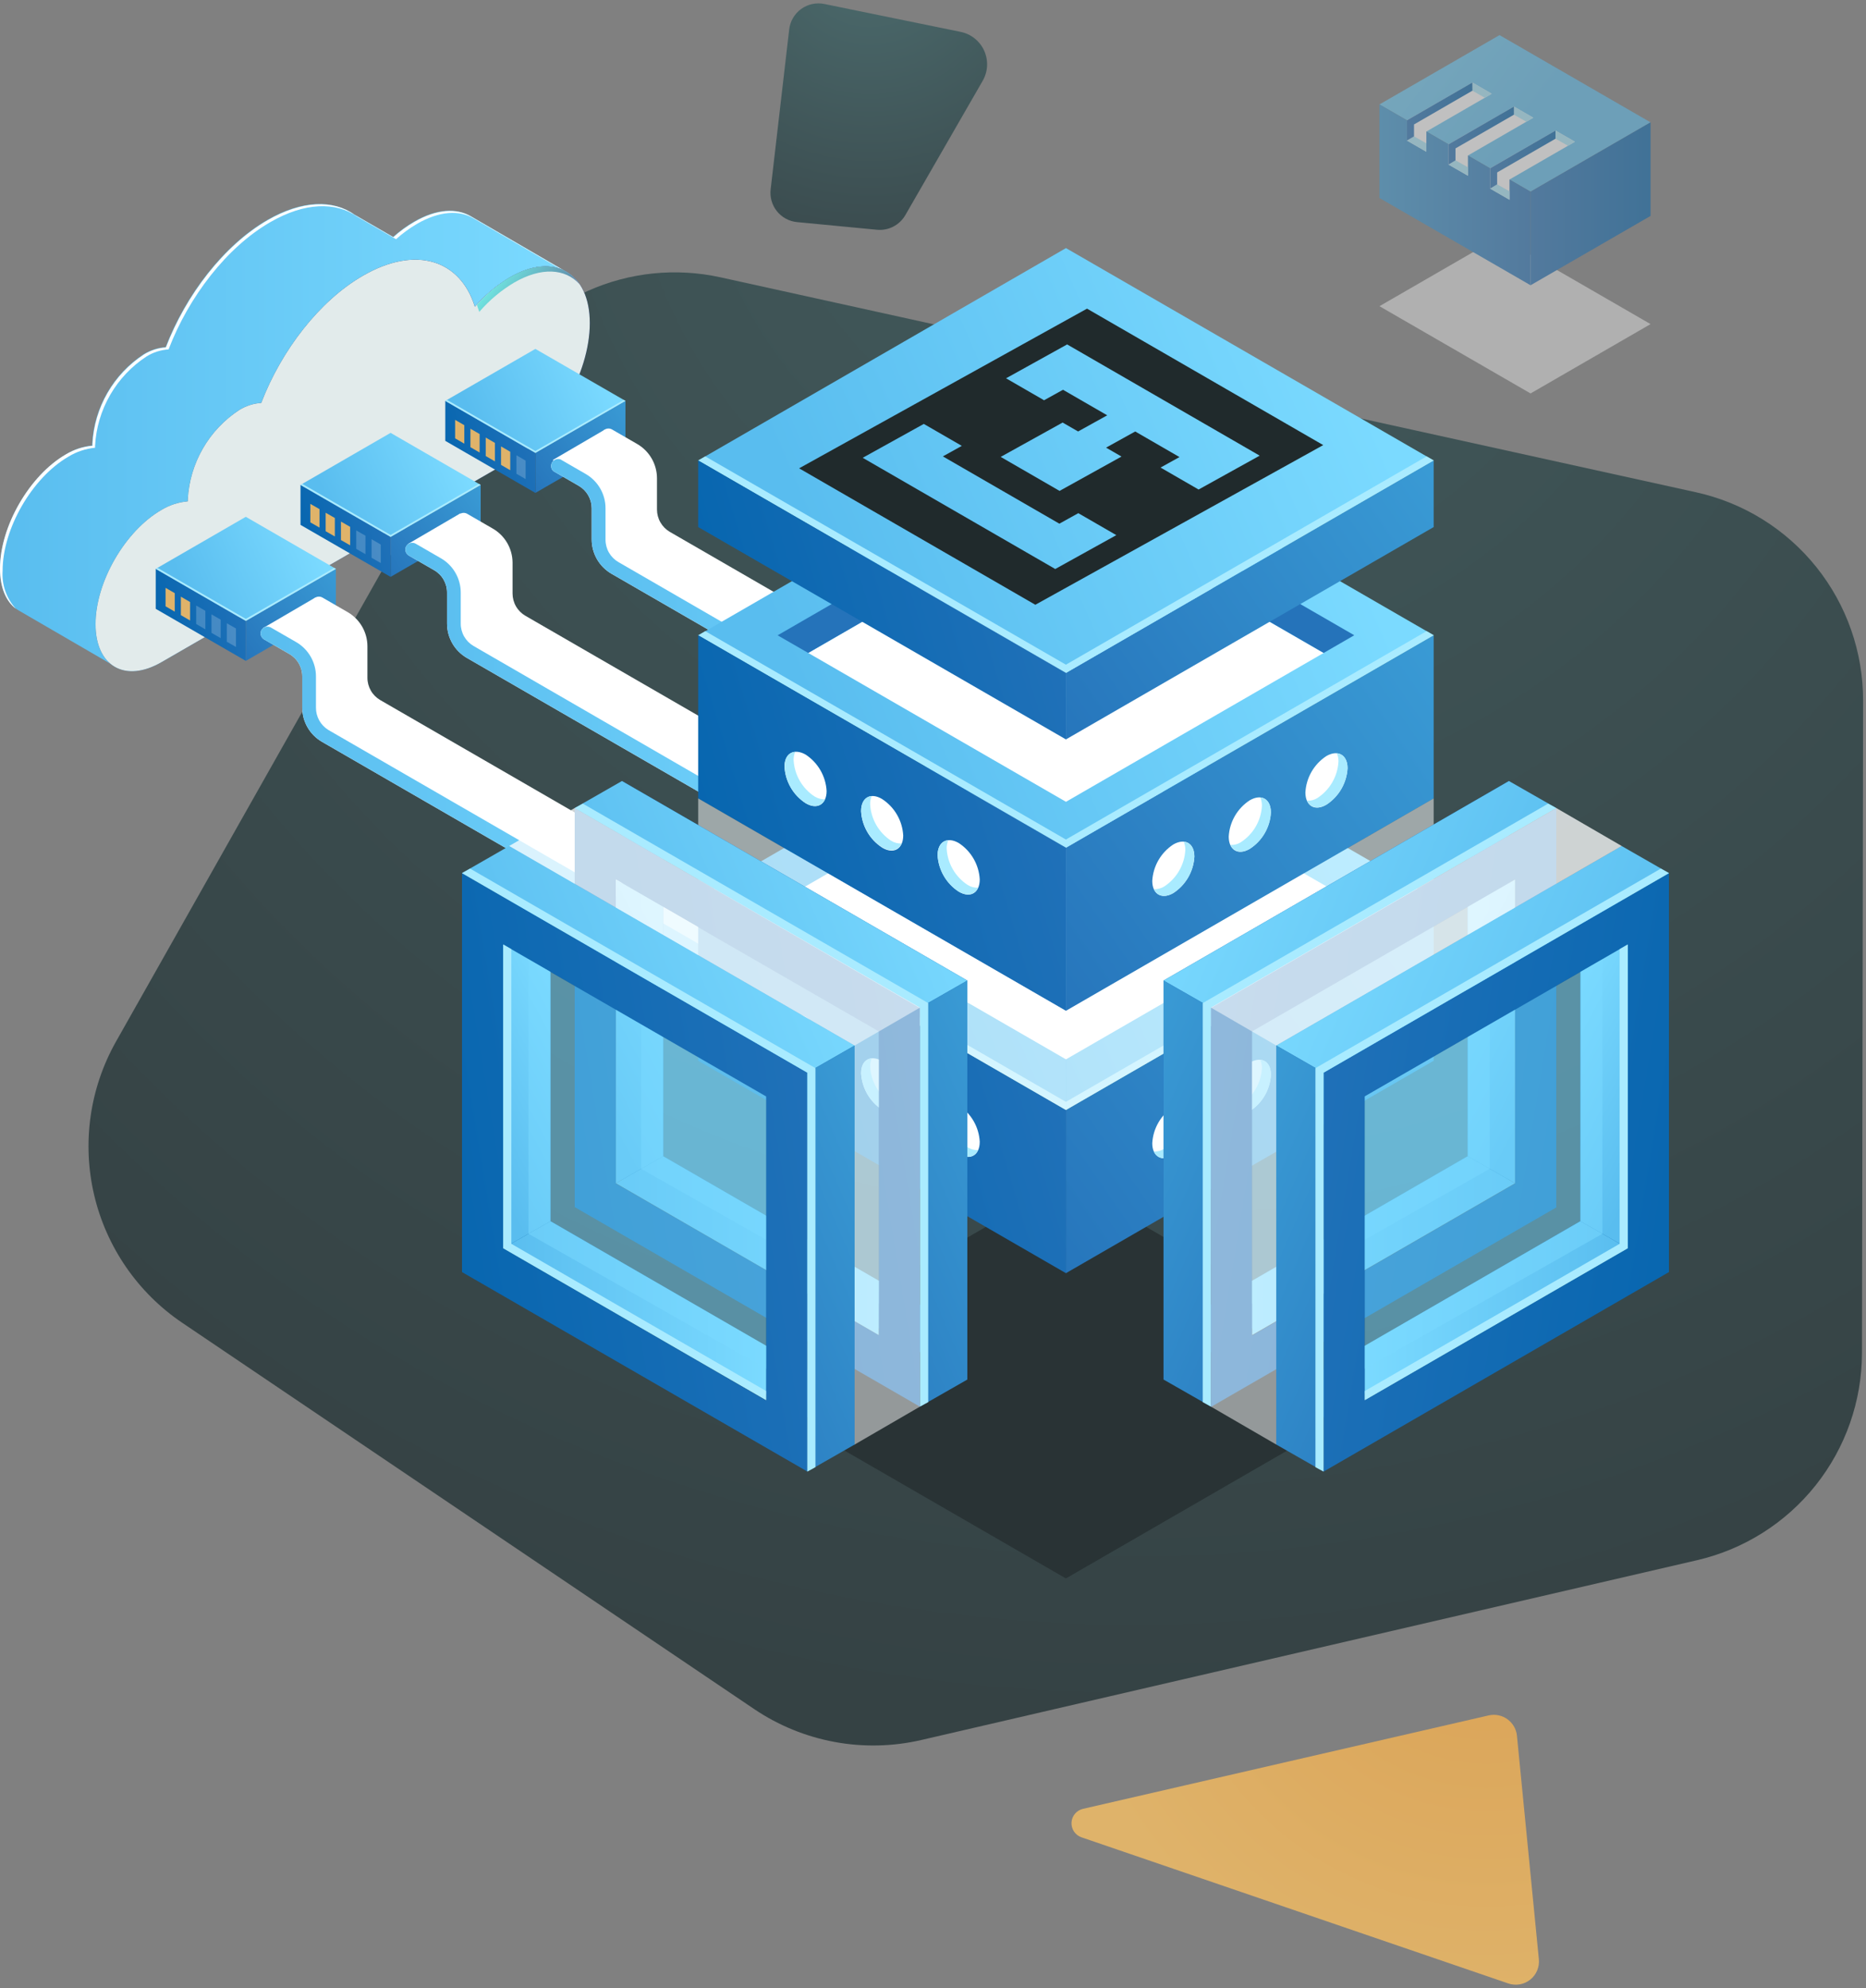 <svg width="539" height="574" viewBox="0 0 539 574" fill="none" xmlns="http://www.w3.org/2000/svg">
<rect x="0" y="0" width="539" height="574" fill="#808080" stroke="none"/>
<g clip-path="url(#clip0_7_267)">
<path d="M141.359 109.854L33.484 300.74C25.904 314.194 23.662 330.007 27.206 345.037C30.749 360.067 39.818 373.214 52.609 381.865L217.86 493.411C224.859 498.129 232.755 501.357 241.056 502.892C249.357 504.427 257.885 504.237 266.109 502.335L490.235 450.415C503.748 447.281 515.804 439.671 524.445 428.821C533.086 417.97 537.805 404.517 537.835 390.646L538.16 202.275C538.187 188.248 533.417 174.634 524.641 163.692C515.864 152.75 503.609 145.139 489.911 142.121L208.105 80.061C195.256 77.237 181.84 78.607 169.827 83.969C157.814 89.331 147.837 98.404 141.359 109.854Z" fill="url(#paint0_radial_7_267)"/>
<path d="M312.898 522.19L430.062 495.216C430.986 495.014 431.943 495.01 432.869 495.203C433.795 495.397 434.67 495.784 435.436 496.339C436.202 496.895 436.842 497.606 437.314 498.426C437.786 499.246 438.079 500.156 438.174 501.098L444.502 565.612C444.614 566.729 444.444 567.857 444.006 568.892C443.568 569.926 442.877 570.834 441.996 571.531C441.115 572.228 440.073 572.692 438.965 572.88C437.858 573.069 436.721 572.975 435.659 572.609L312.391 530.424C311.505 530.12 310.744 529.533 310.223 528.755C309.703 527.976 309.452 527.049 309.51 526.114C309.568 525.179 309.93 524.289 310.542 523.581C311.154 522.872 311.981 522.383 312.898 522.19Z" fill="url(#paint1_radial_7_267)"/>
<path d="M261.505 62.112L283.814 23.396C284.584 22.084 285.029 20.607 285.113 19.088C285.197 17.569 284.916 16.052 284.295 14.663C283.674 13.274 282.731 12.054 281.543 11.104C280.355 10.153 278.957 9.5 277.466 9.199L238.101 1.147C236.946 0.912 235.755 0.919 234.603 1.169C233.451 1.419 232.364 1.905 231.41 2.597C230.457 3.29 229.658 4.173 229.064 5.191C228.47 6.208 228.094 7.339 227.96 8.509L222.606 54.649C222.471 55.774 222.562 56.914 222.874 58.004C223.187 59.093 223.714 60.108 224.424 60.991C225.135 61.873 226.014 62.605 227.012 63.142C228.009 63.679 229.104 64.012 230.232 64.12L253.332 66.331C254.955 66.484 256.588 66.168 258.037 65.42C259.485 64.672 260.689 63.524 261.505 62.112Z" fill="url(#paint2_radial_7_267)"/>
<path d="M163.932 78.662L136.026 62.437C131.848 59.963 126.047 60.267 119.638 63.978C117.461 65.235 115.422 66.717 113.554 68.4L102.318 61.91C96.234 57.57 87.189 57.752 77.231 63.492C64.636 70.773 53.664 85.071 47.843 100.221C45.6 100.371 43.428 101.067 41.516 102.249C37.184 105.074 33.578 108.88 30.992 113.359C28.406 117.837 26.911 122.862 26.629 128.026C26.629 128.229 26.629 128.432 26.629 128.614C23.94 128.882 21.347 129.756 19.044 131.17C8.518 137.234 -5.72205e-06 151.999 -5.72205e-06 164.127C-5.72205e-06 170.211 2.028 174.389 5.496 176.295L33.058 192.297L39.143 163.336L119.659 117.034C129.941 111.092 138.642 98.314 141.562 85.801L163.932 78.662Z" fill="url(#paint3_linear_7_267)"/>
<path d="M0.75 164.796C0.75 152.627 9.289 137.883 19.794 131.819C22.124 130.4 24.745 129.526 27.461 129.263C27.451 129.067 27.451 128.871 27.461 128.675C27.742 123.511 29.237 118.486 31.823 114.007C34.41 109.529 38.015 105.723 42.347 102.898C44.262 101.706 46.444 101.009 48.695 100.87C54.495 85.72 65.468 71.401 78.062 64.141C88.02 58.381 96.964 58.198 103.15 62.538L114.406 69.049C116.279 67.366 118.317 65.878 120.49 64.607C126.899 60.916 132.659 60.551 136.857 63.086L163.77 78.743H164.014L136.107 62.518C131.929 60.044 126.128 60.348 119.72 64.059C117.542 65.316 115.503 66.798 113.635 68.481L102.399 61.991C96.315 57.651 87.27 57.833 77.312 63.573C64.717 70.853 53.745 85.152 47.924 100.302C45.681 100.452 43.509 101.148 41.597 102.33C37.265 105.155 33.66 108.961 31.073 113.44C28.487 117.918 26.992 122.943 26.71 128.107C26.71 128.31 26.71 128.513 26.71 128.695C24 128.926 21.378 129.773 19.044 131.17C8.518 137.234 -5.72205e-06 151.998 -5.72205e-06 164.126C-5.72205e-06 169.602 1.744 173.577 4.604 175.768C3.249 174.297 2.209 172.565 1.546 170.679C0.884 168.792 0.613 166.79 0.75 164.796Z" fill="white"/>
<path d="M147.302 80.061C143.484 82.326 140.06 85.196 137.161 88.559C132.943 74.991 120.085 70.793 104.854 79.595C92.259 86.855 81.287 101.154 75.466 116.324C73.223 116.475 71.051 117.171 69.138 118.352C64.806 121.177 61.201 124.983 58.615 129.462C56.029 133.94 54.534 138.965 54.252 144.129C54.252 144.352 54.252 144.535 54.252 144.738C51.562 144.976 48.962 145.822 46.647 147.212C36.121 153.296 27.603 168.041 27.603 180.189C27.603 192.337 36.121 197.246 46.647 191.161L147.302 133.076C159.978 125.755 170.362 107.948 170.362 93.284C170.362 78.621 159.978 72.699 147.302 80.061Z" fill="url(#paint4_linear_7_267)"/>
<path style="mix-blend-mode:lighten" opacity="0.7" d="M147.302 80.061C143.484 82.326 140.06 85.196 137.161 88.559C132.943 74.991 120.085 70.793 104.854 79.595C92.259 86.855 81.287 101.154 75.466 116.324C73.223 116.475 71.051 117.171 69.138 118.352C64.806 121.177 61.201 124.983 58.615 129.462C56.029 133.94 54.534 138.965 54.252 144.129C54.252 144.352 54.252 144.535 54.252 144.738C51.562 144.976 48.962 145.822 46.647 147.212C36.121 153.296 27.603 168.041 27.603 180.189C27.603 192.337 36.121 197.246 46.647 191.161L147.302 133.076C159.978 125.755 170.362 107.948 170.362 93.284C170.362 78.621 159.978 72.699 147.302 80.061Z" fill="url(#paint5_linear_7_267)"/>
<path d="M147.302 80.061C143.484 82.326 140.06 85.196 137.161 88.559C132.943 74.991 120.085 70.793 104.854 79.595C92.259 86.855 81.287 101.154 75.466 116.324C73.223 116.475 71.051 117.171 69.138 118.352C64.806 121.177 61.201 124.983 58.615 129.462C56.029 133.94 54.534 138.965 54.252 144.129C54.252 144.352 54.252 144.535 54.252 144.738C51.562 144.976 48.962 145.822 46.647 147.212C36.121 153.296 27.603 168.041 27.603 180.189C27.603 192.337 36.121 197.246 46.647 191.161L147.302 133.076C159.978 125.755 170.362 107.948 170.362 93.284C170.362 78.621 159.978 72.699 147.302 80.061Z" fill="#E2EBEB"/>
<path style="mix-blend-mode:lighten" opacity="0.7" d="M138.439 90.04C141.337 86.677 144.762 83.807 148.58 81.542C156.368 77.06 163.243 77.486 167.38 82.028C163.446 76.208 155.962 75.052 147.363 80C143.772 82.153 140.536 84.848 137.77 87.991C137.912 88.66 138.216 89.33 138.439 90.04Z" fill="url(#paint6_linear_7_267)"/>
<path d="M71.004 190.796L97.025 175.768V164.228L71.004 179.256V190.796Z" fill="url(#paint7_linear_7_267)"/>
<path d="M71.004 179.256L97.025 164.228L71.004 149.2L44.984 164.228L71.004 179.256Z" fill="url(#paint8_linear_7_267)"/>
<path d="M44.984 175.768L71.004 190.796V179.256L44.984 164.228V175.768Z" fill="url(#paint9_linear_7_267)"/>
<path d="M71.004 178.668L96.538 163.944L97.025 164.228L71.004 179.256L44.984 164.228L45.491 163.944L71.004 178.668Z" fill="#A9EBFF"/>
<path d="M76.014 181.305L91.123 172.482L103.839 182.663L104.914 191.465V199.476L223.64 269.487L236.214 276.91L234.288 282.649L225.567 286.117L154.319 248.394L123.756 229.249L97.025 214.424L89.541 208.684L89.075 196.475L88.101 189.072L76.014 181.305Z" fill="white"/>
<path d="M224.918 288.125C228.75 288.114 232.422 286.588 235.131 283.878C237.841 281.168 239.368 277.497 239.378 273.665V233.103C239.378 232.565 239.165 232.049 238.784 231.668C238.404 231.288 237.888 231.074 237.35 231.074C236.812 231.074 236.296 231.288 235.916 231.668C235.536 232.049 235.322 232.565 235.322 233.103V273.665C235.32 275.508 234.833 277.318 233.91 278.913C232.987 280.509 231.661 281.833 230.064 282.754C228.467 283.674 226.656 284.159 224.813 284.158C222.97 284.158 221.16 283.672 219.564 282.751L94.875 210.753C93.768 210.081 92.854 209.133 92.221 208.003C91.588 206.873 91.259 205.599 91.265 204.303V195.258C91.26 193.257 90.731 191.293 89.731 189.56C88.732 187.828 87.296 186.387 85.566 185.381L78.204 181.142C77.749 180.901 77.218 180.842 76.721 180.978C76.224 181.114 75.797 181.433 75.527 181.872C75.278 182.328 75.213 182.861 75.345 183.363C75.477 183.864 75.796 184.296 76.237 184.57L83.579 188.809C84.714 189.459 85.657 190.399 86.312 191.531C86.968 192.664 87.312 193.949 87.31 195.258V204.303C87.311 206.302 87.838 208.265 88.838 209.996C89.839 211.726 91.277 213.162 93.009 214.16L217.698 286.178C219.892 287.449 222.382 288.12 224.918 288.125Z" fill="white"/>
<path d="M90.393 173.212C90.663 172.768 91.094 172.445 91.596 172.309C92.098 172.173 92.633 172.235 93.091 172.482L100.432 176.721C102.161 177.722 103.598 179.159 104.598 180.888C105.598 182.618 106.127 184.58 106.131 186.578V195.664C106.13 196.97 106.472 198.253 107.123 199.385C107.775 200.517 108.713 201.458 109.843 202.113L237.289 275.734C238.611 276.485 240.076 276.948 241.589 277.092C241.447 278.411 241.589 279.729 241.386 281.047C239.24 280.881 237.159 280.229 235.302 279.141L107.875 205.5C106.152 204.498 104.72 203.063 103.72 201.338C102.721 199.613 102.189 197.657 102.176 195.664V186.578C102.175 185.275 101.831 183.996 101.179 182.867C100.528 181.739 99.592 180.802 98.465 180.149L91.103 175.89C90.667 175.616 90.352 175.188 90.22 174.691C90.088 174.194 90.15 173.666 90.393 173.212Z" fill="white"/>
<path d="M230.617 286.929L236.701 279.425L237.553 270.542V249.023V241.033L253.271 243.71V236.388C253.271 235.85 253.484 235.334 253.865 234.954C254.245 234.574 254.761 234.36 255.299 234.36C255.837 234.36 256.353 234.574 256.733 234.954C257.113 235.334 257.327 235.85 257.327 236.388V266.648C257.339 269.188 256.675 271.686 255.402 273.885C254.13 276.084 252.295 277.905 250.087 279.161C249.286 279.624 248.444 280.011 247.572 280.317L230.617 286.929Z" fill="url(#paint10_linear_7_267)"/>
<path d="M224.918 288.125C228.75 288.114 232.422 286.588 235.131 283.878C237.841 281.168 239.368 277.497 239.378 273.665V233.103C239.378 232.565 239.165 232.049 238.784 231.668C238.404 231.288 237.888 231.074 237.35 231.074C236.812 231.074 236.296 231.288 235.916 231.668C235.536 232.049 235.322 232.565 235.322 233.103V273.665C235.32 275.508 234.833 277.318 233.91 278.913C232.987 280.509 231.661 281.833 230.064 282.754C228.467 283.674 226.656 284.159 224.813 284.158C222.97 284.158 221.16 283.672 219.564 282.751L94.875 210.753C93.768 210.081 92.854 209.133 92.221 208.003C91.588 206.873 91.259 205.599 91.265 204.303V195.258C91.26 193.257 90.731 191.293 89.731 189.56C88.732 187.828 87.296 186.387 85.566 185.381L78.204 181.142C77.749 180.901 77.218 180.842 76.721 180.978C76.224 181.114 75.797 181.433 75.527 181.872C75.278 182.328 75.213 182.861 75.345 183.363C75.477 183.864 75.796 184.296 76.237 184.57L83.579 188.809C84.714 189.459 85.657 190.399 86.312 191.531C86.968 192.664 87.312 193.949 87.31 195.258V204.303C87.311 206.302 87.838 208.265 88.838 209.996C89.839 211.726 91.277 213.162 93.009 214.16L217.698 286.178C219.892 287.449 222.382 288.12 224.918 288.125Z" fill="url(#paint11_linear_7_267)"/>
<path opacity="0.2" d="M65.508 185.259L68.165 186.781V181.447L65.508 179.926V185.259Z" fill="white"/>
<path opacity="0.2" d="M61.087 182.704L63.744 184.225V178.891L61.087 177.37V182.704Z" fill="white"/>
<path opacity="0.2" d="M56.666 180.149L59.322 181.69V176.336L56.666 174.815V180.149Z" fill="white"/>
<path d="M52.244 177.593L54.901 179.134V173.801L52.244 172.259V177.593Z" fill="#DFB36A"/>
<path d="M47.823 175.038L50.48 176.579V171.245L47.823 169.704V175.038Z" fill="#DFB36A"/>
<path d="M112.824 166.54L138.845 151.532V139.992L112.824 155V166.54Z" fill="url(#paint12_linear_7_267)"/>
<path d="M112.824 155L138.845 139.992L112.824 124.964L86.803 139.992L112.824 155Z" fill="url(#paint13_linear_7_267)"/>
<path d="M86.803 151.532L112.824 166.54V155L86.803 139.992V151.532Z" fill="url(#paint14_linear_7_267)"/>
<path d="M112.824 154.432L138.358 139.688L138.845 139.992L112.824 155L86.803 139.992L87.31 139.688L112.824 154.432Z" fill="#A9EBFF"/>
<path d="M117.833 157.048L132.943 148.226L145.659 158.427L146.734 167.209V175.22L265.46 245.231L278.034 252.654L276.107 258.393L267.386 261.861L255.299 258.292L224.735 239.146L138.845 190.188L131.361 184.448L130.894 172.239L129.921 164.816L117.833 157.048Z" fill="white"/>
<path d="M266.737 263.889C270.569 263.879 274.241 262.352 276.951 259.642C279.66 256.933 281.187 253.261 281.198 249.429V208.867C281.198 208.329 280.984 207.813 280.604 207.433C280.224 207.052 279.708 206.839 279.17 206.839C278.632 206.839 278.116 207.052 277.736 207.433C277.355 207.813 277.142 208.329 277.142 208.867V249.429C277.14 251.272 276.653 253.082 275.73 254.677C274.807 256.273 273.48 257.597 271.884 258.518C270.287 259.439 268.476 259.923 266.633 259.922C264.79 259.922 262.979 259.436 261.383 258.515L136.796 186.497C135.666 185.842 134.728 184.901 134.077 183.769C133.425 182.637 133.083 181.353 133.085 180.047V171.022C133.073 169.028 132.541 167.072 131.541 165.347C130.542 163.622 129.109 162.188 127.386 161.186L120.044 156.947C119.587 156.7 119.052 156.638 118.549 156.773C118.047 156.909 117.617 157.233 117.347 157.677C117.097 158.132 117.032 158.665 117.164 159.167C117.296 159.669 117.616 160.101 118.056 160.375L125.398 164.613C126.534 165.264 127.477 166.203 128.132 167.336C128.787 168.468 129.132 169.754 129.13 171.063V180.047C129.135 182.048 129.664 184.012 130.664 185.745C131.663 187.478 133.099 188.919 134.829 189.924L259.598 261.942C261.769 263.2 264.229 263.871 266.737 263.889Z" fill="white"/>
<path d="M132.213 149.017C132.486 148.576 132.918 148.257 133.42 148.125C133.922 147.993 134.455 148.058 134.91 148.307L142.252 152.546C143.991 153.529 145.442 154.95 146.46 156.669C147.478 158.388 148.027 160.344 148.052 162.342V171.326C148.051 172.632 148.393 173.916 149.044 175.048C149.696 176.18 150.634 177.121 151.764 177.776L279.292 251.416C280.608 252.183 282.075 252.654 283.591 252.796C283.449 254.094 283.49 255.432 283.388 256.852C281.245 256.668 279.168 256.018 277.304 254.945L149.695 181.244C147.957 180.238 146.515 178.791 145.514 177.05C144.514 175.309 143.99 173.335 143.996 171.326V162.342C143.994 161.036 143.65 159.754 142.999 158.623C142.348 157.492 141.412 156.55 140.285 155.892L132.943 151.654C132.514 151.385 132.201 150.965 132.066 150.477C131.931 149.989 131.983 149.468 132.213 149.017Z" fill="white"/>
<path d="M272.437 262.713L278.521 255.209L279.373 246.326V224.787V216.675L295.091 219.352V212.051C295.023 211.754 295.023 211.445 295.091 211.148C295.159 210.851 295.293 210.574 295.483 210.335C295.672 210.097 295.914 209.905 296.188 209.773C296.463 209.641 296.763 209.572 297.068 209.572C297.373 209.572 297.673 209.641 297.948 209.773C298.222 209.905 298.463 210.097 298.653 210.335C298.843 210.574 298.977 210.851 299.045 211.148C299.113 211.445 299.113 211.754 299.045 212.051V242.31C299.055 244.85 298.39 247.348 297.118 249.546C295.846 251.745 294.012 253.566 291.805 254.824C291.005 255.287 290.163 255.674 289.29 255.98L272.437 262.713Z" fill="url(#paint15_linear_7_267)"/>
<path d="M266.737 263.889C270.569 263.879 274.241 262.352 276.951 259.642C279.66 256.933 281.187 253.261 281.198 249.429V208.867C281.198 208.329 280.984 207.813 280.604 207.433C280.224 207.052 279.708 206.839 279.17 206.839C278.632 206.839 278.116 207.052 277.736 207.433C277.355 207.813 277.142 208.329 277.142 208.867V249.429C277.14 251.272 276.653 253.082 275.73 254.677C274.807 256.273 273.48 257.597 271.884 258.518C270.287 259.439 268.476 259.923 266.633 259.922C264.79 259.922 262.979 259.436 261.383 258.515L136.796 186.497C135.666 185.842 134.728 184.901 134.077 183.769C133.425 182.637 133.083 181.353 133.085 180.047V171.022C133.073 169.028 132.541 167.072 131.541 165.347C130.542 163.622 129.109 162.188 127.386 161.186L120.044 156.947C119.587 156.7 119.052 156.638 118.549 156.773C118.047 156.909 117.617 157.233 117.347 157.677C117.097 158.132 117.032 158.665 117.164 159.167C117.296 159.669 117.616 160.101 118.056 160.375L125.398 164.613C126.534 165.264 127.477 166.203 128.132 167.336C128.787 168.468 129.132 169.754 129.13 171.063V180.047C129.135 182.048 129.664 184.012 130.664 185.745C131.663 187.478 133.099 188.919 134.829 189.924L259.598 261.942C261.769 263.2 264.229 263.871 266.737 263.889Z" fill="url(#paint16_linear_7_267)"/>
<path opacity="0.2" d="M107.328 161.024L109.985 162.545V157.211L107.328 155.669V161.024Z" fill="white"/>
<path opacity="0.2" d="M102.906 158.468L105.563 159.989V154.655L102.906 153.134V158.468Z" fill="white"/>
<path d="M98.485 155.913L101.142 157.434V152.1L98.485 150.579V155.913Z" fill="#DFB36A"/>
<path d="M94.064 153.357L96.721 154.878V149.544L94.064 148.023V153.357Z" fill="#DFB36A"/>
<path d="M89.643 150.802L92.299 152.323V146.989L89.643 145.468V150.802Z" fill="#DFB36A"/>
<path d="M154.644 142.304L180.664 127.276V115.736L154.644 130.764V142.304Z" fill="url(#paint17_linear_7_267)"/>
<path d="M154.644 130.764L180.664 115.736L154.644 100.728L128.623 115.736L154.644 130.764Z" fill="url(#paint18_linear_7_267)"/>
<path d="M128.623 127.276L154.644 142.304V130.764L128.623 115.736V127.276Z" fill="url(#paint19_linear_7_267)"/>
<path d="M154.644 130.196L180.178 115.452L180.664 115.736L154.644 130.764L128.623 115.736L129.13 115.452L154.644 130.196Z" fill="#A9EBFF"/>
<path d="M159.653 132.813L174.763 123.99L187.479 134.192L188.554 142.973V150.984L307.28 220.995L319.854 228.418L317.927 234.157L309.206 237.625L297.119 234.036L266.555 214.91L180.664 165.932L173.181 160.192L172.714 148.003L171.761 140.58L159.653 132.813Z" fill="white"/>
<path d="M308.557 239.653C312.389 239.632 316.058 238.099 318.766 235.387C321.474 232.676 323.002 229.005 323.018 225.173V184.61C323.018 184.073 322.804 183.557 322.424 183.176C322.043 182.796 321.527 182.582 320.99 182.582C320.452 182.582 319.936 182.796 319.555 183.176C319.175 183.557 318.961 184.073 318.961 184.61V225.173C318.963 227.018 318.478 228.83 317.557 230.428C316.636 232.027 315.309 233.354 313.712 234.277C312.115 235.2 310.303 235.686 308.458 235.686C306.613 235.687 304.801 235.201 303.203 234.279L178.616 162.261C177.486 161.606 176.548 160.665 175.897 159.533C175.245 158.401 174.903 157.117 174.905 155.811V146.766C174.911 144.758 174.387 142.783 173.386 141.042C172.386 139.301 170.944 137.854 169.206 136.848L161.864 132.61C161.424 132.462 160.948 132.469 160.513 132.63C160.078 132.791 159.711 133.096 159.474 133.495C159.237 133.893 159.144 134.361 159.209 134.82C159.275 135.279 159.496 135.701 159.836 136.017L167.177 140.256C168.309 140.911 169.248 141.851 169.903 142.983C170.558 144.114 170.905 145.398 170.909 146.705V155.75C170.914 157.751 171.443 159.715 172.443 161.448C173.443 163.181 174.879 164.622 176.608 165.627L301.297 237.625C303.493 238.937 305.999 239.637 308.557 239.653Z" fill="white"/>
<path d="M174.033 124.68C174.303 124.235 174.733 123.912 175.235 123.776C175.737 123.64 176.272 123.702 176.73 123.95L184.072 128.188C185.801 129.194 187.237 130.635 188.237 132.368C189.237 134.1 189.766 136.065 189.771 138.065V147.111C189.775 148.418 190.122 149.701 190.777 150.833C191.432 151.964 192.371 152.905 193.502 153.56L321.01 227.201C322.326 227.968 323.793 228.438 325.31 228.58C325.168 229.878 325.31 231.217 325.107 232.636C322.964 232.453 320.887 231.802 319.022 230.73L191.515 157.008C189.786 156.007 188.349 154.57 187.349 152.841C186.349 151.111 185.82 149.149 185.816 147.151V138.106C185.818 136.8 185.475 135.516 184.824 134.384C184.172 133.252 183.235 132.311 182.104 131.657L174.763 127.418C174.308 127.147 173.977 126.709 173.84 126.197C173.704 125.686 173.773 125.141 174.033 124.68Z" fill="white"/>
<path d="M314.358 238.457L320.442 230.953L321.294 222.07V200.551V192.439L337.012 195.116V187.896C337.114 187.448 337.365 187.048 337.724 186.761C338.084 186.475 338.529 186.318 338.989 186.318C339.449 186.318 339.895 186.475 340.254 186.761C340.613 187.048 340.864 187.448 340.966 187.896V218.155C340.991 220.698 340.332 223.201 339.058 225.403C337.785 227.604 335.943 229.423 333.726 230.669C332.926 231.132 332.084 231.519 331.211 231.825L314.358 238.457Z" fill="url(#paint20_linear_7_267)"/>
<path d="M308.557 239.653C312.389 239.632 316.058 238.099 318.766 235.387C321.474 232.676 323.002 229.005 323.018 225.173V184.61C323.018 184.073 322.804 183.557 322.424 183.176C322.043 182.796 321.527 182.582 320.99 182.582C320.452 182.582 319.936 182.796 319.555 183.176C319.175 183.557 318.961 184.073 318.961 184.61V225.173C318.963 227.018 318.478 228.83 317.557 230.428C316.636 232.027 315.309 233.354 313.712 234.277C312.115 235.2 310.303 235.686 308.458 235.686C306.613 235.687 304.801 235.201 303.203 234.279L178.616 162.261C177.486 161.606 176.548 160.665 175.897 159.533C175.245 158.401 174.903 157.117 174.905 155.811V146.766C174.911 144.758 174.387 142.783 173.386 141.042C172.386 139.301 170.944 137.854 169.206 136.848L161.864 132.61C161.424 132.462 160.948 132.469 160.513 132.63C160.078 132.791 159.711 133.096 159.474 133.495C159.237 133.893 159.144 134.361 159.209 134.82C159.275 135.279 159.496 135.701 159.836 136.017L167.177 140.256C168.309 140.911 169.248 141.851 169.903 142.983C170.558 144.114 170.905 145.398 170.909 146.705V155.75C170.914 157.751 171.443 159.715 172.443 161.448C173.443 163.181 174.879 164.622 176.608 165.627L301.297 237.625C303.493 238.937 305.999 239.637 308.557 239.653Z" fill="url(#paint21_linear_7_267)"/>
<path opacity="0.2" d="M149.168 136.767L151.825 138.309V132.975L149.168 131.433V136.767Z" fill="white"/>
<path d="M144.726 134.212L147.383 135.753V130.419L144.726 128.878V134.212Z" fill="#DFB36A"/>
<path d="M140.305 131.657L142.962 133.198V127.864L140.305 126.323V131.657Z" fill="#DFB36A"/>
<path d="M135.884 129.101L138.54 130.642V125.308L135.884 123.767V129.101Z" fill="#DFB36A"/>
<path d="M131.462 126.546L134.119 128.087V122.753L131.462 121.212V126.546Z" fill="#DFB36A"/>
<path d="M307.888 455.688L407.367 398.252L307.908 340.836L208.429 398.272L307.888 455.688Z" fill="#293335"/>
<path d="M307.888 367.567L414.12 306.236V259.144L307.888 320.474V367.567Z" fill="url(#paint22_linear_7_267)"/>
<path d="M307.888 320.454L414.121 259.144L307.908 197.814L201.676 259.144L307.888 320.454Z" fill="url(#paint23_linear_7_267)"/>
<path d="M307.908 305.831L388.769 259.144L307.908 212.457L227.027 259.144L307.908 305.831Z" fill="white"/>
<path d="M201.676 306.236L307.908 367.567V320.474L201.676 259.144V306.236Z" fill="url(#paint24_linear_7_267)"/>
<path d="M307.888 291.837L414.12 230.507V183.394L307.888 244.724V291.837Z" fill="url(#paint25_linear_7_267)"/>
<path d="M307.888 244.724L414.121 183.394L307.908 122.084L201.676 183.414L307.888 244.724Z" fill="url(#paint26_linear_7_267)"/>
<path d="M307.888 242.371L412.072 182.217L414.121 183.394L307.888 244.724L201.676 183.414L203.724 182.217L307.888 242.371Z" fill="#A9EBFF"/>
<path d="M307.888 318.101L412.072 257.967L414.121 259.144L307.888 320.453L201.676 259.144L203.724 257.967L307.888 318.101Z" fill="#A9EBFF"/>
<path d="M307.908 145.529L382.34 188.504L307.908 231.48L233.456 188.504L307.908 145.529Z" fill="white"/>
<path d="M307.908 145.529L233.456 188.505L224.614 183.414L307.908 135.327L391.183 183.394L382.34 188.505L307.908 145.529Z" fill="#2573BA"/>
<path d="M201.676 230.507L307.908 291.837V244.724L201.676 183.394V230.507Z" fill="url(#paint27_linear_7_267)"/>
<path d="M270.834 246.874C270.952 248.982 271.564 251.034 272.621 252.862C273.678 254.691 275.15 256.245 276.919 257.399C280.285 259.428 283.003 257.765 283.003 253.891C282.888 251.781 282.278 249.729 281.221 247.9C280.163 246.071 278.689 244.517 276.919 243.365C273.552 241.438 270.834 243 270.834 246.874Z" fill="white"/>
<path d="M248.728 234.198C248.842 236.305 249.453 238.354 250.511 240.18C251.568 242.006 253.042 243.556 254.812 244.704C258.159 246.732 260.897 245.069 260.897 241.195C260.779 239.089 260.167 237.04 259.11 235.215C258.053 233.39 256.58 231.839 254.812 230.689C251.486 228.661 248.728 230.243 248.728 234.198Z" fill="white"/>
<path d="M226.601 221.34C226.716 223.449 227.326 225.502 228.384 227.331C229.441 229.16 230.915 230.713 232.686 231.865C236.032 233.894 238.77 232.231 238.77 228.357C238.652 226.248 238.04 224.197 236.983 222.368C235.926 220.54 234.454 218.985 232.686 217.831C229.319 215.945 226.601 217.466 226.601 221.34Z" fill="white"/>
<path d="M273.917 242.594C273.588 243.348 273.428 244.165 273.451 244.987C273.565 247.094 274.176 249.144 275.233 250.97C276.291 252.795 277.765 254.345 279.535 255.493C280.427 256.05 281.466 256.326 282.516 256.284C281.624 258.312 279.454 258.86 276.898 257.399C275.13 256.245 273.658 254.691 272.601 252.862C271.544 251.034 270.932 248.982 270.814 246.874C270.834 244.338 272.072 242.736 273.917 242.594Z" fill="#A9EBFF"/>
<path d="M251.79 229.817C251.482 230.577 251.33 231.391 251.344 232.21C251.462 234.319 252.074 236.37 253.131 238.199C254.188 240.027 255.66 241.582 257.428 242.736C258.325 243.298 259.374 243.567 260.43 243.507C259.517 245.535 257.347 246.103 254.812 244.622C253.042 243.475 251.568 241.925 250.511 240.099C249.453 238.273 248.842 236.223 248.728 234.117C248.728 231.5 249.965 229.979 251.79 229.817Z" fill="#A9EBFF"/>
<path d="M229.684 217.06C229.371 217.818 229.219 218.633 229.238 219.453C229.355 221.559 229.968 223.608 231.025 225.433C232.082 227.258 233.554 228.809 235.322 229.959C236.221 230.517 237.267 230.792 238.324 230.75C237.411 232.778 235.241 233.326 232.706 231.865C230.935 230.713 229.461 229.16 228.404 227.331C227.347 225.502 226.736 223.449 226.622 221.34C226.601 218.744 227.859 217.202 229.684 217.06Z" fill="#A9EBFF"/>
<path d="M270.834 322.624C270.949 324.73 271.56 326.78 272.617 328.606C273.674 330.432 275.148 331.981 276.919 333.129C280.285 335.157 283.003 333.494 283.003 329.621C282.89 327.513 282.28 325.463 281.223 323.637C280.165 321.811 278.69 320.261 276.919 319.115C273.552 317.168 270.834 318.75 270.834 322.624Z" fill="white"/>
<path d="M248.728 309.846C248.846 311.955 249.458 314.007 250.515 315.835C251.572 317.664 253.044 319.218 254.812 320.372C258.159 322.299 260.897 320.737 260.897 316.864C260.779 314.755 260.167 312.704 259.11 310.875C258.053 309.047 256.581 307.492 254.812 306.338C251.486 304.411 248.728 305.973 248.728 309.846Z" fill="white"/>
<path d="M226.601 297.069C226.714 299.176 227.324 301.227 228.382 303.053C229.439 304.879 230.914 306.428 232.686 307.575C236.032 309.603 238.77 307.94 238.77 304.066C238.655 301.96 238.045 299.91 236.987 298.084C235.93 296.258 234.456 294.708 232.686 293.561C229.319 291.634 226.601 293.216 226.601 297.069Z" fill="white"/>
<path d="M273.917 318.324C273.59 319.078 273.43 319.895 273.451 320.717C273.563 322.824 274.174 324.875 275.231 326.701C276.289 328.527 277.764 330.076 279.535 331.223C280.419 331.799 281.464 332.076 282.516 332.014C281.624 334.042 279.454 334.589 276.898 333.129C275.128 331.981 273.654 330.432 272.597 328.606C271.539 326.78 270.929 324.73 270.814 322.624C270.834 320.007 272.072 318.486 273.917 318.324Z" fill="#A9EBFF"/>
<path d="M251.79 305.567C251.48 306.319 251.328 307.127 251.344 307.94C251.459 310.049 252.069 312.102 253.127 313.931C254.184 315.76 255.658 317.314 257.428 318.466C258.327 319.023 259.373 319.299 260.43 319.257C259.517 321.285 257.347 321.832 254.812 320.372C253.044 319.218 251.572 317.663 250.515 315.835C249.458 314.006 248.846 311.955 248.728 309.846C248.728 307.21 249.965 305.709 251.79 305.567Z" fill="#A9EBFF"/>
<path d="M229.684 292.79C229.376 293.55 229.224 294.364 229.238 295.183C229.352 297.29 229.963 299.34 231.02 301.165C232.078 302.991 233.552 304.541 235.322 305.689C236.213 306.265 237.265 306.542 238.324 306.48C237.411 308.508 235.241 309.055 232.706 307.595C230.934 306.449 229.46 304.899 228.402 303.073C227.345 301.247 226.734 299.197 226.622 297.09C226.601 294.473 227.859 293.013 229.684 292.79Z" fill="#A9EBFF"/>
<path d="M345.002 247.3C344.885 249.408 344.273 251.46 343.216 253.288C342.159 255.117 340.687 256.671 338.918 257.825C335.572 259.752 332.834 258.19 332.834 254.317C332.951 252.208 333.564 250.157 334.62 248.328C335.677 246.5 337.15 244.945 338.918 243.791C342.285 241.864 345.002 243.426 345.002 247.3Z" fill="white"/>
<path d="M367.089 234.543C366.974 236.649 366.363 238.699 365.306 240.525C364.249 242.351 362.775 243.901 361.004 245.048C357.658 247.076 354.92 245.413 354.92 241.54C355.034 239.433 355.645 237.383 356.703 235.557C357.76 233.732 359.234 232.182 361.004 231.034C364.411 229.087 367.089 230.669 367.089 234.543Z" fill="white"/>
<path d="M389.236 221.765C389.118 223.874 388.506 225.926 387.449 227.754C386.392 229.583 384.92 231.137 383.151 232.291C379.785 234.319 377.067 232.656 377.067 228.783C377.182 226.673 377.792 224.621 378.849 222.792C379.907 220.963 381.381 219.409 383.151 218.257C386.518 216.33 389.236 217.973 389.236 221.765Z" fill="white"/>
<path d="M341.94 243.02C342.251 243.772 342.402 244.58 342.386 245.393C342.268 247.502 341.656 249.553 340.599 251.382C339.542 253.21 338.07 254.764 336.302 255.919C335.405 256.48 334.356 256.75 333.3 256.69C334.213 258.718 336.383 259.286 338.918 257.825C340.687 256.671 342.159 255.117 343.216 253.288C344.273 251.46 344.885 249.408 345.002 247.299C345.002 244.703 343.765 243.162 341.94 243.02Z" fill="#A9EBFF"/>
<path d="M364.046 230.243C364.362 231.001 364.52 231.815 364.513 232.636C364.4 234.743 363.79 236.794 362.732 238.62C361.675 240.446 360.2 241.995 358.429 243.142C357.544 243.715 356.5 243.992 355.447 243.933C356.34 245.961 358.51 246.509 361.045 245.048C362.815 243.901 364.289 242.351 365.347 240.525C366.404 238.699 367.015 236.649 367.129 234.543C367.089 231.926 365.872 230.405 364.046 230.243Z" fill="#A9EBFF"/>
<path d="M386.153 217.486C386.481 218.233 386.64 219.043 386.619 219.859C386.505 221.968 385.894 224.021 384.837 225.85C383.78 227.679 382.306 229.233 380.535 230.385C379.647 230.948 378.604 231.218 377.554 231.155C378.466 233.184 380.616 233.751 383.172 232.291C384.94 231.137 386.412 229.582 387.469 227.754C388.526 225.925 389.138 223.874 389.256 221.765C389.236 219.169 387.999 217.628 386.153 217.486Z" fill="#A9EBFF"/>
<path d="M345.002 323.029C344.888 325.139 344.277 327.191 343.22 329.02C342.163 330.849 340.689 332.403 338.918 333.555C335.572 335.482 332.834 333.92 332.834 330.046C332.948 327.94 333.559 325.89 334.616 324.064C335.674 322.238 337.148 320.689 338.918 319.541C342.285 317.594 345.002 319.176 345.002 323.029Z" fill="white"/>
<path d="M367.089 310.272C366.976 312.379 366.366 314.43 365.308 316.256C364.251 318.082 362.776 319.631 361.004 320.778C357.658 322.806 354.92 321.163 354.92 317.29C355.038 315.181 355.65 313.129 356.707 311.301C357.764 309.472 359.236 307.918 361.004 306.764C364.411 304.837 367.089 306.399 367.089 310.272Z" fill="white"/>
<path d="M389.236 297.495C389.121 299.605 388.51 301.657 387.453 303.486C386.396 305.315 384.922 306.869 383.151 308.021C379.785 309.948 377.067 308.386 377.067 304.513C377.18 302.405 377.79 300.355 378.847 298.529C379.905 296.703 381.38 295.153 383.151 294.007C386.518 292.06 389.236 293.642 389.236 297.495Z" fill="white"/>
<path d="M341.94 318.75C342.253 319.508 342.405 320.323 342.386 321.143C342.272 323.25 341.661 325.3 340.603 327.125C339.546 328.951 338.072 330.501 336.302 331.649C335.403 332.206 334.357 332.482 333.3 332.44C334.213 334.468 336.383 335.015 338.918 333.555C340.689 332.403 342.163 330.849 343.22 329.02C344.277 327.191 344.888 325.139 345.002 323.029C345.002 320.433 343.765 318.912 341.94 318.75Z" fill="#A9EBFF"/>
<path d="M364.046 305.993C364.365 306.743 364.523 307.551 364.513 308.366C364.398 310.475 363.788 312.528 362.73 314.357C361.673 316.186 360.199 317.74 358.429 318.892C357.539 319.451 356.497 319.721 355.447 319.662C356.34 321.691 358.51 322.258 361.045 320.778C362.816 319.631 364.291 318.082 365.349 316.256C366.406 314.43 367.016 312.379 367.129 310.272C367.089 307.656 365.872 306.135 364.046 305.993Z" fill="#A9EBFF"/>
<path d="M386.153 293.216C386.482 293.97 386.642 294.787 386.619 295.609C386.507 297.716 385.896 299.767 384.839 301.593C383.781 303.419 382.307 304.968 380.535 306.115C379.644 306.674 378.605 306.95 377.554 306.906C378.466 308.934 380.616 309.481 383.172 308.021C384.942 306.869 386.416 305.315 387.474 303.486C388.531 301.657 389.141 299.605 389.256 297.495C389.236 294.899 387.999 293.378 386.153 293.216Z" fill="#A9EBFF"/>
<path d="M307.888 213.47L414.12 152.161V132.934L307.888 194.264V213.47Z" fill="url(#paint28_linear_7_267)"/>
<path d="M307.888 194.264L414.121 132.934L307.908 71.624L201.676 132.934L307.888 194.264Z" fill="url(#paint29_linear_7_267)"/>
<path d="M307.888 191.892L412.072 131.758L414.121 132.934L307.888 194.264L201.676 132.934L203.724 131.758L307.888 191.892Z" fill="#A9EBFF"/>
<path d="M201.676 152.161L307.908 213.47V194.264L201.676 132.934V152.161Z" fill="url(#paint30_linear_7_267)"/>
<path opacity="0.5" d="M414.12 230.507V259.144L307.888 320.453L307.908 291.837L414.12 230.507Z" fill="white"/>
<path opacity="0.5" d="M201.676 230.507V259.144L307.888 320.453L307.908 291.837L201.676 230.507Z" fill="white"/>
<path d="M179.65 225.477V340.674L279.413 398.252V283.075L179.65 225.477ZM191.555 246.103L267.508 289.951V377.646L191.555 333.799V246.103Z" fill="url(#paint31_linear_7_267)"/>
<path d="M166.001 233.285V348.482L265.683 406.081V290.985L166.001 233.285ZM177.906 253.911L253.839 297.759V385.455L177.906 341.688V253.911Z" fill="url(#paint32_linear_7_267)"/>
<path d="M166.001 233.285L179.65 225.477L279.413 283.075L265.744 290.884L166.001 233.285Z" fill="url(#paint33_linear_7_267)"/>
<path d="M279.413 283.075L265.744 290.884V406.08L279.413 398.272V283.075Z" fill="url(#paint34_linear_7_267)"/>
<path d="M191.555 333.798L177.906 341.607V253.911L191.555 261.8V333.798Z" fill="url(#paint35_linear_7_267)"/>
<path d="M191.555 333.798L177.906 341.607L253.839 385.454L253.859 369.757L191.555 333.798Z" fill="url(#paint36_linear_7_267)"/>
<path opacity="0.5" d="M185.207 337.429V258.19L253.839 297.759V376.389L185.207 337.429Z" fill="#7BDAFF"/>
<path d="M147.099 244.338V359.535L246.862 417.134V301.937L147.099 244.338ZM159.004 264.964L234.957 308.812V396.447L159.004 352.559V264.964Z" fill="url(#paint37_linear_7_267)"/>
<path d="M133.45 252.066V367.242L233.233 424.841V309.664L133.45 252.066ZM145.355 272.732L221.287 316.58V404.276L145.355 360.367V272.732Z" fill="url(#paint38_linear_7_267)"/>
<path d="M133.45 252.066L147.099 244.237L246.862 301.835L233.192 309.664L133.45 252.066Z" fill="url(#paint39_linear_7_267)"/>
<path d="M246.862 301.835L233.193 309.664V424.84L246.862 417.032V301.835Z" fill="url(#paint40_linear_7_267)"/>
<path d="M159.004 352.559L145.355 360.367V272.671L159.004 280.561V352.559Z" fill="url(#paint41_linear_7_267)"/>
<path d="M159.004 352.559L145.355 360.367L221.288 404.215L221.308 388.517L159.004 352.559Z" fill="url(#paint42_linear_7_267)"/>
<path opacity="0.5" d="M152.656 356.189V276.95L221.288 316.519V395.149L152.656 356.189Z" fill="#7BDAFF"/>
<path d="M233.192 309.664L133.45 252.065L135.802 250.767L235.545 308.366V423.563L233.192 424.84V309.664Z" fill="#A9EBFF"/>
<path d="M265.744 290.884L166.001 233.285L168.354 232.008L268.117 289.586V404.783L265.744 406.081V290.884Z" fill="#A9EBFF"/>
<path d="M145.355 272.671L147.708 274.03V359.089L221.288 401.578V404.215L145.355 360.367V272.671Z" fill="#A9EBFF"/>
<path opacity="0.5" d="M147.099 244.237L166.001 233.285L265.744 290.884V406.08L246.862 417.032V301.836L147.099 244.237Z" fill="white"/>
<path opacity="0.5" d="M265.744 290.884L246.862 301.836L147.099 244.237L166.001 233.285L265.744 290.884Z" fill="white"/>
<path d="M336.099 283.075V398.252L435.862 340.674V225.477L336.099 283.075ZM423.957 333.778L348.004 377.626V289.951L423.876 246.103L423.957 333.778Z" fill="url(#paint43_linear_7_267)"/>
<path d="M349.768 290.985V406.182L449.531 348.583V233.387L349.768 290.985ZM437.626 341.688L361.673 385.536V297.759L437.626 253.911V341.688Z" fill="url(#paint44_linear_7_267)"/>
<path d="M449.531 233.285L435.862 225.477L336.099 283.075L349.769 290.884L449.531 233.285Z" fill="url(#paint45_linear_7_267)"/>
<path d="M336.099 283.075L349.769 290.884V406.08L336.099 398.272V283.075Z" fill="url(#paint46_linear_7_267)"/>
<path d="M423.957 333.798L437.626 341.607V253.911L423.977 261.8L423.957 333.798Z" fill="url(#paint47_linear_7_267)"/>
<path d="M423.957 333.798L437.626 341.607L361.674 385.454V369.757L423.957 333.798Z" fill="url(#paint48_linear_7_267)"/>
<path opacity="0.5" d="M430.305 337.429V258.19L361.674 297.759V376.389L430.305 337.429Z" fill="#7BDAFF"/>
<path d="M368.65 301.835V417.032L468.494 359.434V244.338L368.65 301.835ZM456.508 352.538L380.555 396.447V308.711L456.508 264.863V352.538Z" fill="url(#paint49_linear_7_267)"/>
<path d="M382.32 309.664V424.841L482.083 367.242V252.066L382.32 309.664ZM470.178 360.367L394.225 404.215V316.519L470.178 272.732V360.367Z" fill="url(#paint50_linear_7_267)"/>
<path d="M482.083 252.066L468.413 244.237L368.65 301.835L382.32 309.664L482.083 252.066Z" fill="url(#paint51_linear_7_267)"/>
<path d="M368.65 301.835L382.32 309.664V424.84L368.65 417.032V301.835Z" fill="url(#paint52_linear_7_267)"/>
<path d="M456.508 352.559L470.178 360.367V272.671L456.528 280.561L456.508 352.559Z" fill="url(#paint53_linear_7_267)"/>
<path d="M456.508 352.559L470.178 360.367L394.225 404.215V388.517L456.508 352.559Z" fill="url(#paint54_linear_7_267)"/>
<path opacity="0.5" d="M462.856 356.189V276.95L394.225 316.519V395.149L462.856 356.189Z" fill="#7BDAFF"/>
<path d="M382.32 309.664L482.083 252.065L479.73 250.767L379.967 308.366V423.563L382.32 424.84V309.664Z" fill="#A9EBFF"/>
<path d="M349.769 290.884L449.532 233.285L447.179 232.008L347.416 289.586V404.783L349.769 406.081V290.884Z" fill="#A9EBFF"/>
<path d="M470.178 272.671L467.825 274.03V359.089L394.225 401.578V404.215L470.178 360.367V272.671Z" fill="#A9EBFF"/>
<path opacity="0.5" d="M468.413 244.237L449.531 233.285L349.768 290.884V406.08L368.65 417.032V301.836L468.413 244.237Z" fill="white"/>
<path opacity="0.5" d="M349.768 290.884L368.65 301.836L468.413 244.237L449.531 233.285L349.768 290.884Z" fill="white"/>
<g opacity="0.5">
<path d="M442.109 113.586L398.464 88.397L433.144 68.379L476.769 93.568L442.109 113.586Z" fill="#E0E0E0"/>
<path d="M442.109 55.338L398.464 30.149L433.144 10.132L476.769 35.321L442.109 55.338Z" fill="url(#paint55_linear_7_267)"/>
<path d="M476.769 62.335V35.321L442.109 55.338V82.353L476.769 62.335Z" fill="url(#paint56_linear_7_267)"/>
<path d="M398.464 30.149V57.164L442.109 82.353V55.339L398.464 30.149Z" fill="url(#paint57_linear_7_267)"/>
<path d="M425.295 23.822L406.393 34.733V40.574L412.011 43.819V37.978L430.893 27.067L425.295 23.822Z" fill="white"/>
<path d="M437.302 30.758L418.4 41.669V47.51L424.018 50.735V44.894L442.9 33.982L437.302 30.758Z" fill="white"/>
<path d="M449.308 37.694L430.427 48.585V54.446L436.024 57.671V51.83L454.926 40.919L449.308 37.694Z" fill="white"/>
<path d="M425.296 23.822V26.174L428.906 28.223L430.893 27.067L425.296 23.822Z" fill="#A9EBFF"/>
<path d="M408.442 39.377L406.393 40.574L412.011 43.819V41.385L408.442 39.377Z" fill="#A9EBFF"/>
<path d="M425.295 23.822L406.393 34.733V40.574L408.442 39.377V35.929L425.316 26.174L425.295 23.822Z" fill="url(#paint58_linear_7_267)"/>
<path d="M437.302 30.758V33.11L440.892 35.138L442.9 33.982L437.302 30.758Z" fill="#A9EBFF"/>
<path d="M420.428 46.293L418.4 47.51L424.018 50.735V48.301L420.428 46.293Z" fill="#A9EBFF"/>
<path d="M437.302 30.758L418.4 41.669V47.51L420.428 46.293V42.845L437.302 33.11V30.758Z" fill="url(#paint59_linear_7_267)"/>
<path d="M449.308 37.694V40.046L452.918 42.075L454.926 40.919L449.308 37.694Z" fill="#A9EBFF"/>
<path d="M432.455 53.229L430.427 54.446L436.024 57.671V55.237L432.455 53.229Z" fill="#A9EBFF"/>
<path d="M449.308 37.694L430.427 48.585V54.446L432.455 53.229V49.781L449.308 40.046V37.694Z" fill="url(#paint60_linear_7_267)"/>
</g>
<path d="M230.827 135.202L299.058 174.595L382.219 128.498L313.989 89.105L230.827 135.202ZM277.825 128.723L272.351 131.757L305.999 151.184L311.472 148.15L322.455 154.49L304.809 164.271L249.197 132.164L266.843 122.383L277.825 128.723ZM363.863 131.545L346.218 141.326L335.229 134.981L340.696 131.951L327.907 124.567L319.492 129.232L323.949 131.805L306.06 141.721L289.055 131.903L306.944 121.987L311.408 124.564L319.823 119.9L307.048 112.525L301.581 115.555L290.599 109.214L308.245 99.433L363.863 131.545Z" fill="#202A2C"/>
</g>
<defs>
<radialGradient id="paint0_radial_7_267" cx="0" cy="0" r="1" gradientUnits="userSpaceOnUse" gradientTransform="translate(327.337 29.054) scale(468.19 468.19)">
<stop stop-color="#425A5C"/>
<stop offset="1" stop-color="#354244"/>
</radialGradient>
<radialGradient id="paint1_radial_7_267" cx="0" cy="0" r="1" gradientUnits="userSpaceOnUse" gradientTransform="translate(429.332 457.615) scale(123.776 123.776)">
<stop stop-color="#DAA154"/>
<stop offset="1" stop-color="#DFB36A"/>
</radialGradient>
<radialGradient id="paint2_radial_7_267" cx="0" cy="0" r="1" gradientUnits="userSpaceOnUse" gradientTransform="translate(251.304 -13.982) scale(82.22 82.22)">
<stop stop-color="#4C6C6E"/>
<stop offset="1" stop-color="#3B4C4F"/>
</radialGradient>
<linearGradient id="paint3_linear_7_267" x1="-5.72205e-06" y1="125.674" x2="163.932" y2="125.674" gradientUnits="userSpaceOnUse">
<stop stop-color="#59BDEF"/>
<stop offset="1" stop-color="#7BDAFF"/>
</linearGradient>
<linearGradient id="paint4_linear_7_267" x1="26.781" y1="165.262" x2="170.073" y2="165.262" gradientUnits="userSpaceOnUse">
<stop stop-color="#2B237C"/>
<stop offset="1" stop-color="#180D5B"/>
</linearGradient>
<linearGradient id="paint5_linear_7_267" x1="226.076" y1="203.609" x2="46.893" y2="121.313" gradientUnits="userSpaceOnUse">
<stop stop-color="#180D5B"/>
<stop offset="0.09" stop-color="#1A1660"/>
<stop offset="0.25" stop-color="#1E2D6E"/>
<stop offset="0.44" stop-color="#255385"/>
<stop offset="0.66" stop-color="#2F87A5"/>
<stop offset="0.9" stop-color="#3CCACE"/>
<stop offset="1" stop-color="#42E8E0"/>
</linearGradient>
<linearGradient id="paint6_linear_7_267" x1="173.221" y1="102.472" x2="144.361" y2="78.662" gradientUnits="userSpaceOnUse">
<stop stop-color="#180D5B"/>
<stop offset="0.09" stop-color="#1A1660"/>
<stop offset="0.25" stop-color="#1E2D6E"/>
<stop offset="0.44" stop-color="#255385"/>
<stop offset="0.66" stop-color="#2F87A5"/>
<stop offset="0.9" stop-color="#3CCACE"/>
<stop offset="1" stop-color="#42E8E0"/>
</linearGradient>
<linearGradient id="paint7_linear_7_267" x1="99.337" y1="166.966" x2="66.684" y2="189.458" gradientUnits="userSpaceOnUse">
<stop stop-color="#3A9BD5"/>
<stop offset="1" stop-color="#2573BA"/>
</linearGradient>
<linearGradient id="paint8_linear_7_267" x1="90.515" y1="155.852" x2="53.786" y2="171.631" gradientUnits="userSpaceOnUse">
<stop stop-color="#7BDAFF"/>
<stop offset="1" stop-color="#59BDEF"/>
</linearGradient>
<linearGradient id="paint9_linear_7_267" x1="74.351" y1="172.584" x2="39.508" y2="183.089" gradientUnits="userSpaceOnUse">
<stop stop-color="#2573BA"/>
<stop offset="1" stop-color="#0063AD"/>
</linearGradient>
<linearGradient id="paint10_linear_7_267" x1="270.956" y1="260.685" x2="226.763" y2="260.685" gradientUnits="userSpaceOnUse">
<stop stop-color="#3A9BD5"/>
<stop offset="1" stop-color="#2573BA"/>
</linearGradient>
<linearGradient id="paint11_linear_7_267" x1="239.378" y1="234.502" x2="75.263" y2="234.502" gradientUnits="userSpaceOnUse">
<stop stop-color="#7BDAFF"/>
<stop offset="1" stop-color="#59BDEF"/>
</linearGradient>
<linearGradient id="paint12_linear_7_267" x1="141.157" y1="142.71" x2="108.504" y2="165.222" gradientUnits="userSpaceOnUse">
<stop stop-color="#3A9BD5"/>
<stop offset="1" stop-color="#2573BA"/>
</linearGradient>
<linearGradient id="paint13_linear_7_267" x1="132.355" y1="131.596" x2="95.605" y2="147.395" gradientUnits="userSpaceOnUse">
<stop stop-color="#7BDAFF"/>
<stop offset="1" stop-color="#59BDEF"/>
</linearGradient>
<linearGradient id="paint14_linear_7_267" x1="116.17" y1="148.348" x2="81.327" y2="158.854" gradientUnits="userSpaceOnUse">
<stop stop-color="#2573BA"/>
<stop offset="1" stop-color="#0063AD"/>
</linearGradient>
<linearGradient id="paint15_linear_7_267" x1="312.776" y1="236.429" x2="268.583" y2="236.429" gradientUnits="userSpaceOnUse">
<stop stop-color="#3A9BD5"/>
<stop offset="1" stop-color="#2573BA"/>
</linearGradient>
<linearGradient id="paint16_linear_7_267" x1="281.198" y1="210.266" x2="117.083" y2="210.266" gradientUnits="userSpaceOnUse">
<stop stop-color="#7BDAFF"/>
<stop offset="1" stop-color="#59BDEF"/>
</linearGradient>
<linearGradient id="paint17_linear_7_267" x1="182.976" y1="118.474" x2="150.324" y2="140.986" gradientUnits="userSpaceOnUse">
<stop stop-color="#3A9BD5"/>
<stop offset="1" stop-color="#2573BA"/>
</linearGradient>
<linearGradient id="paint18_linear_7_267" x1="174.174" y1="107.36" x2="137.425" y2="123.138" gradientUnits="userSpaceOnUse">
<stop stop-color="#7BDAFF"/>
<stop offset="1" stop-color="#59BDEF"/>
</linearGradient>
<linearGradient id="paint19_linear_7_267" x1="157.99" y1="124.092" x2="123.147" y2="134.597" gradientUnits="userSpaceOnUse">
<stop stop-color="#2573BA"/>
<stop offset="1" stop-color="#0063AD"/>
</linearGradient>
<linearGradient id="paint20_linear_7_267" x1="354.595" y1="212.193" x2="310.403" y2="212.193" gradientUnits="userSpaceOnUse">
<stop stop-color="#3A9BD5"/>
<stop offset="1" stop-color="#2573BA"/>
</linearGradient>
<linearGradient id="paint21_linear_7_267" x1="323.018" y1="186.03" x2="158.903" y2="186.03" gradientUnits="userSpaceOnUse">
<stop stop-color="#7BDAFF"/>
<stop offset="1" stop-color="#59BDEF"/>
</linearGradient>
<linearGradient id="paint22_linear_7_267" x1="423.49" y1="270.278" x2="290.203" y2="362.172" gradientUnits="userSpaceOnUse">
<stop stop-color="#3A9BD5"/>
<stop offset="1" stop-color="#2573BA"/>
</linearGradient>
<linearGradient id="paint23_linear_7_267" x1="387.532" y1="224.929" x2="237.573" y2="289.363" gradientUnits="userSpaceOnUse">
<stop stop-color="#7BDAFF"/>
<stop offset="1" stop-color="#59BDEF"/>
</linearGradient>
<linearGradient id="paint24_linear_7_267" x1="321.517" y1="293.236" x2="179.265" y2="336.131" gradientUnits="userSpaceOnUse">
<stop stop-color="#2573BA"/>
<stop offset="1" stop-color="#0063AD"/>
</linearGradient>
<linearGradient id="paint25_linear_7_267" x1="423.49" y1="194.548" x2="290.203" y2="286.422" gradientUnits="userSpaceOnUse">
<stop stop-color="#3A9BD5"/>
<stop offset="1" stop-color="#2573BA"/>
</linearGradient>
<linearGradient id="paint26_linear_7_267" x1="387.532" y1="149.2" x2="237.573" y2="213.613" gradientUnits="userSpaceOnUse">
<stop stop-color="#7BDAFF"/>
<stop offset="1" stop-color="#59BDEF"/>
</linearGradient>
<linearGradient id="paint27_linear_7_267" x1="321.517" y1="217.506" x2="179.265" y2="260.381" gradientUnits="userSpaceOnUse">
<stop stop-color="#2573BA"/>
<stop offset="1" stop-color="#0063AD"/>
</linearGradient>
<linearGradient id="paint28_linear_7_267" x1="416.838" y1="134.719" x2="297.727" y2="216.837" gradientUnits="userSpaceOnUse">
<stop stop-color="#3A9BD5"/>
<stop offset="1" stop-color="#2573BA"/>
</linearGradient>
<linearGradient id="paint29_linear_7_267" x1="387.532" y1="98.72" x2="237.573" y2="163.153" gradientUnits="userSpaceOnUse">
<stop stop-color="#7BDAFF"/>
<stop offset="1" stop-color="#59BDEF"/>
</linearGradient>
<linearGradient id="paint30_linear_7_267" x1="316.021" y1="154.757" x2="185.491" y2="194.102" gradientUnits="userSpaceOnUse">
<stop stop-color="#2573BA"/>
<stop offset="1" stop-color="#0063AD"/>
</linearGradient>
<linearGradient id="paint31_linear_7_267" x1="306.205" y1="288.754" x2="142.739" y2="338.037" gradientUnits="userSpaceOnUse">
<stop stop-color="#2573BA"/>
<stop offset="1" stop-color="#0063AD"/>
</linearGradient>
<linearGradient id="paint32_linear_7_267" x1="294.219" y1="306.825" x2="125.743" y2="334.468" gradientUnits="userSpaceOnUse">
<stop stop-color="#2573BA"/>
<stop offset="1" stop-color="#0063AD"/>
</linearGradient>
<linearGradient id="paint33_linear_7_267" x1="272.781" y1="236.895" x2="168.394" y2="281.27" gradientUnits="userSpaceOnUse">
<stop stop-color="#7BDAFF"/>
<stop offset="1" stop-color="#59BDEF"/>
</linearGradient>
<linearGradient id="paint34_linear_7_267" x1="301.54" y1="332.014" x2="210.113" y2="371.663" gradientUnits="userSpaceOnUse">
<stop stop-color="#3A9BD5"/>
<stop offset="1" stop-color="#2573BA"/>
</linearGradient>
<linearGradient id="paint35_linear_7_267" x1="204.495" y1="283.44" x2="165.656" y2="304.35" gradientUnits="userSpaceOnUse">
<stop stop-color="#7BDAFF"/>
<stop offset="1" stop-color="#59BDEF"/>
</linearGradient>
<linearGradient id="paint36_linear_7_267" x1="253.859" y1="359.616" x2="177.906" y2="359.616" gradientUnits="userSpaceOnUse">
<stop stop-color="#7BDAFF"/>
<stop offset="1" stop-color="#59BDEF"/>
</linearGradient>
<linearGradient id="paint37_linear_7_267" x1="273.653" y1="307.514" x2="110.187" y2="356.797" gradientUnits="userSpaceOnUse">
<stop stop-color="#2573BA"/>
<stop offset="1" stop-color="#0063AD"/>
</linearGradient>
<linearGradient id="paint38_linear_7_267" x1="261.667" y1="325.605" x2="93.192" y2="353.228" gradientUnits="userSpaceOnUse">
<stop stop-color="#2573BA"/>
<stop offset="1" stop-color="#0063AD"/>
</linearGradient>
<linearGradient id="paint39_linear_7_267" x1="240.23" y1="255.655" x2="135.843" y2="300.03" gradientUnits="userSpaceOnUse">
<stop stop-color="#7BDAFF"/>
<stop offset="1" stop-color="#59BDEF"/>
</linearGradient>
<linearGradient id="paint40_linear_7_267" x1="268.989" y1="350.794" x2="177.561" y2="390.444" gradientUnits="userSpaceOnUse">
<stop stop-color="#3A9BD5"/>
<stop offset="1" stop-color="#2573BA"/>
</linearGradient>
<linearGradient id="paint41_linear_7_267" x1="171.944" y1="302.2" x2="133.105" y2="323.131" gradientUnits="userSpaceOnUse">
<stop stop-color="#7BDAFF"/>
<stop offset="1" stop-color="#59BDEF"/>
</linearGradient>
<linearGradient id="paint42_linear_7_267" x1="221.308" y1="378.397" x2="145.355" y2="378.397" gradientUnits="userSpaceOnUse">
<stop stop-color="#7BDAFF"/>
<stop offset="1" stop-color="#59BDEF"/>
</linearGradient>
<linearGradient id="paint43_linear_7_267" x1="309.328" y1="288.754" x2="472.794" y2="338.037" gradientUnits="userSpaceOnUse">
<stop stop-color="#2573BA"/>
<stop offset="1" stop-color="#0063AD"/>
</linearGradient>
<linearGradient id="paint44_linear_7_267" x1="321.314" y1="306.825" x2="489.789" y2="334.468" gradientUnits="userSpaceOnUse">
<stop stop-color="#2573BA"/>
<stop offset="1" stop-color="#0063AD"/>
</linearGradient>
<linearGradient id="paint45_linear_7_267" x1="342.751" y1="236.895" x2="447.138" y2="281.27" gradientUnits="userSpaceOnUse">
<stop stop-color="#7BDAFF"/>
<stop offset="1" stop-color="#59BDEF"/>
</linearGradient>
<linearGradient id="paint46_linear_7_267" x1="313.993" y1="332.014" x2="405.42" y2="371.663" gradientUnits="userSpaceOnUse">
<stop stop-color="#3A9BD5"/>
<stop offset="1" stop-color="#2573BA"/>
</linearGradient>
<linearGradient id="paint47_linear_7_267" x1="411.038" y1="283.44" x2="449.876" y2="304.35" gradientUnits="userSpaceOnUse">
<stop stop-color="#7BDAFF"/>
<stop offset="1" stop-color="#59BDEF"/>
</linearGradient>
<linearGradient id="paint48_linear_7_267" x1="361.674" y1="359.616" x2="437.626" y2="359.616" gradientUnits="userSpaceOnUse">
<stop stop-color="#7BDAFF"/>
<stop offset="1" stop-color="#59BDEF"/>
</linearGradient>
<linearGradient id="paint49_linear_7_267" x1="341.879" y1="307.514" x2="505.345" y2="356.797" gradientUnits="userSpaceOnUse">
<stop stop-color="#2573BA"/>
<stop offset="1" stop-color="#0063AD"/>
</linearGradient>
<linearGradient id="paint50_linear_7_267" x1="353.865" y1="325.605" x2="522.341" y2="353.228" gradientUnits="userSpaceOnUse">
<stop stop-color="#2573BA"/>
<stop offset="1" stop-color="#0063AD"/>
</linearGradient>
<linearGradient id="paint51_linear_7_267" x1="375.303" y1="255.655" x2="479.69" y2="300.03" gradientUnits="userSpaceOnUse">
<stop stop-color="#7BDAFF"/>
<stop offset="1" stop-color="#59BDEF"/>
</linearGradient>
<linearGradient id="paint52_linear_7_267" x1="346.544" y1="350.794" x2="437.971" y2="390.444" gradientUnits="userSpaceOnUse">
<stop stop-color="#3A9BD5"/>
<stop offset="1" stop-color="#2573BA"/>
</linearGradient>
<linearGradient id="paint53_linear_7_267" x1="443.589" y1="302.2" x2="482.427" y2="323.131" gradientUnits="userSpaceOnUse">
<stop stop-color="#7BDAFF"/>
<stop offset="1" stop-color="#59BDEF"/>
</linearGradient>
<linearGradient id="paint54_linear_7_267" x1="394.225" y1="378.397" x2="470.178" y2="378.397" gradientUnits="userSpaceOnUse">
<stop stop-color="#7BDAFF"/>
<stop offset="1" stop-color="#59BDEF"/>
</linearGradient>
<linearGradient id="paint55_linear_7_267" x1="441.845" y1="36.011" x2="379.886" y2="-11.873" gradientUnits="userSpaceOnUse">
<stop stop-color="#59BDEF"/>
<stop offset="1" stop-color="#7BDAFF"/>
</linearGradient>
<linearGradient id="paint56_linear_7_267" x1="442.109" y1="58.847" x2="476.769" y2="58.847" gradientUnits="userSpaceOnUse">
<stop stop-color="#2573BA"/>
<stop offset="1" stop-color="#0063AD"/>
</linearGradient>
<linearGradient id="paint57_linear_7_267" x1="398.464" y1="56.251" x2="442.109" y2="56.251" gradientUnits="userSpaceOnUse">
<stop stop-color="#3A9BD5"/>
<stop offset="1" stop-color="#2573BA"/>
</linearGradient>
<linearGradient id="paint58_linear_7_267" x1="406.414" y1="32.198" x2="425.296" y2="32.198" gradientUnits="userSpaceOnUse">
<stop stop-color="#2573BA"/>
<stop offset="1" stop-color="#0063AD"/>
</linearGradient>
<linearGradient id="paint59_linear_7_267" x1="418.4" y1="39.134" x2="437.302" y2="39.134" gradientUnits="userSpaceOnUse">
<stop stop-color="#2573BA"/>
<stop offset="1" stop-color="#0063AD"/>
</linearGradient>
<linearGradient id="paint60_linear_7_267" x1="430.427" y1="46.07" x2="449.329" y2="46.07" gradientUnits="userSpaceOnUse">
<stop stop-color="#2573BA"/>
<stop offset="1" stop-color="#0063AD"/>
</linearGradient>
<clipPath id="clip0_7_267">
<rect width="538.16" height="572.07" fill="white" transform="translate(0 0.965)"/>
</clipPath>
</defs>
</svg>
